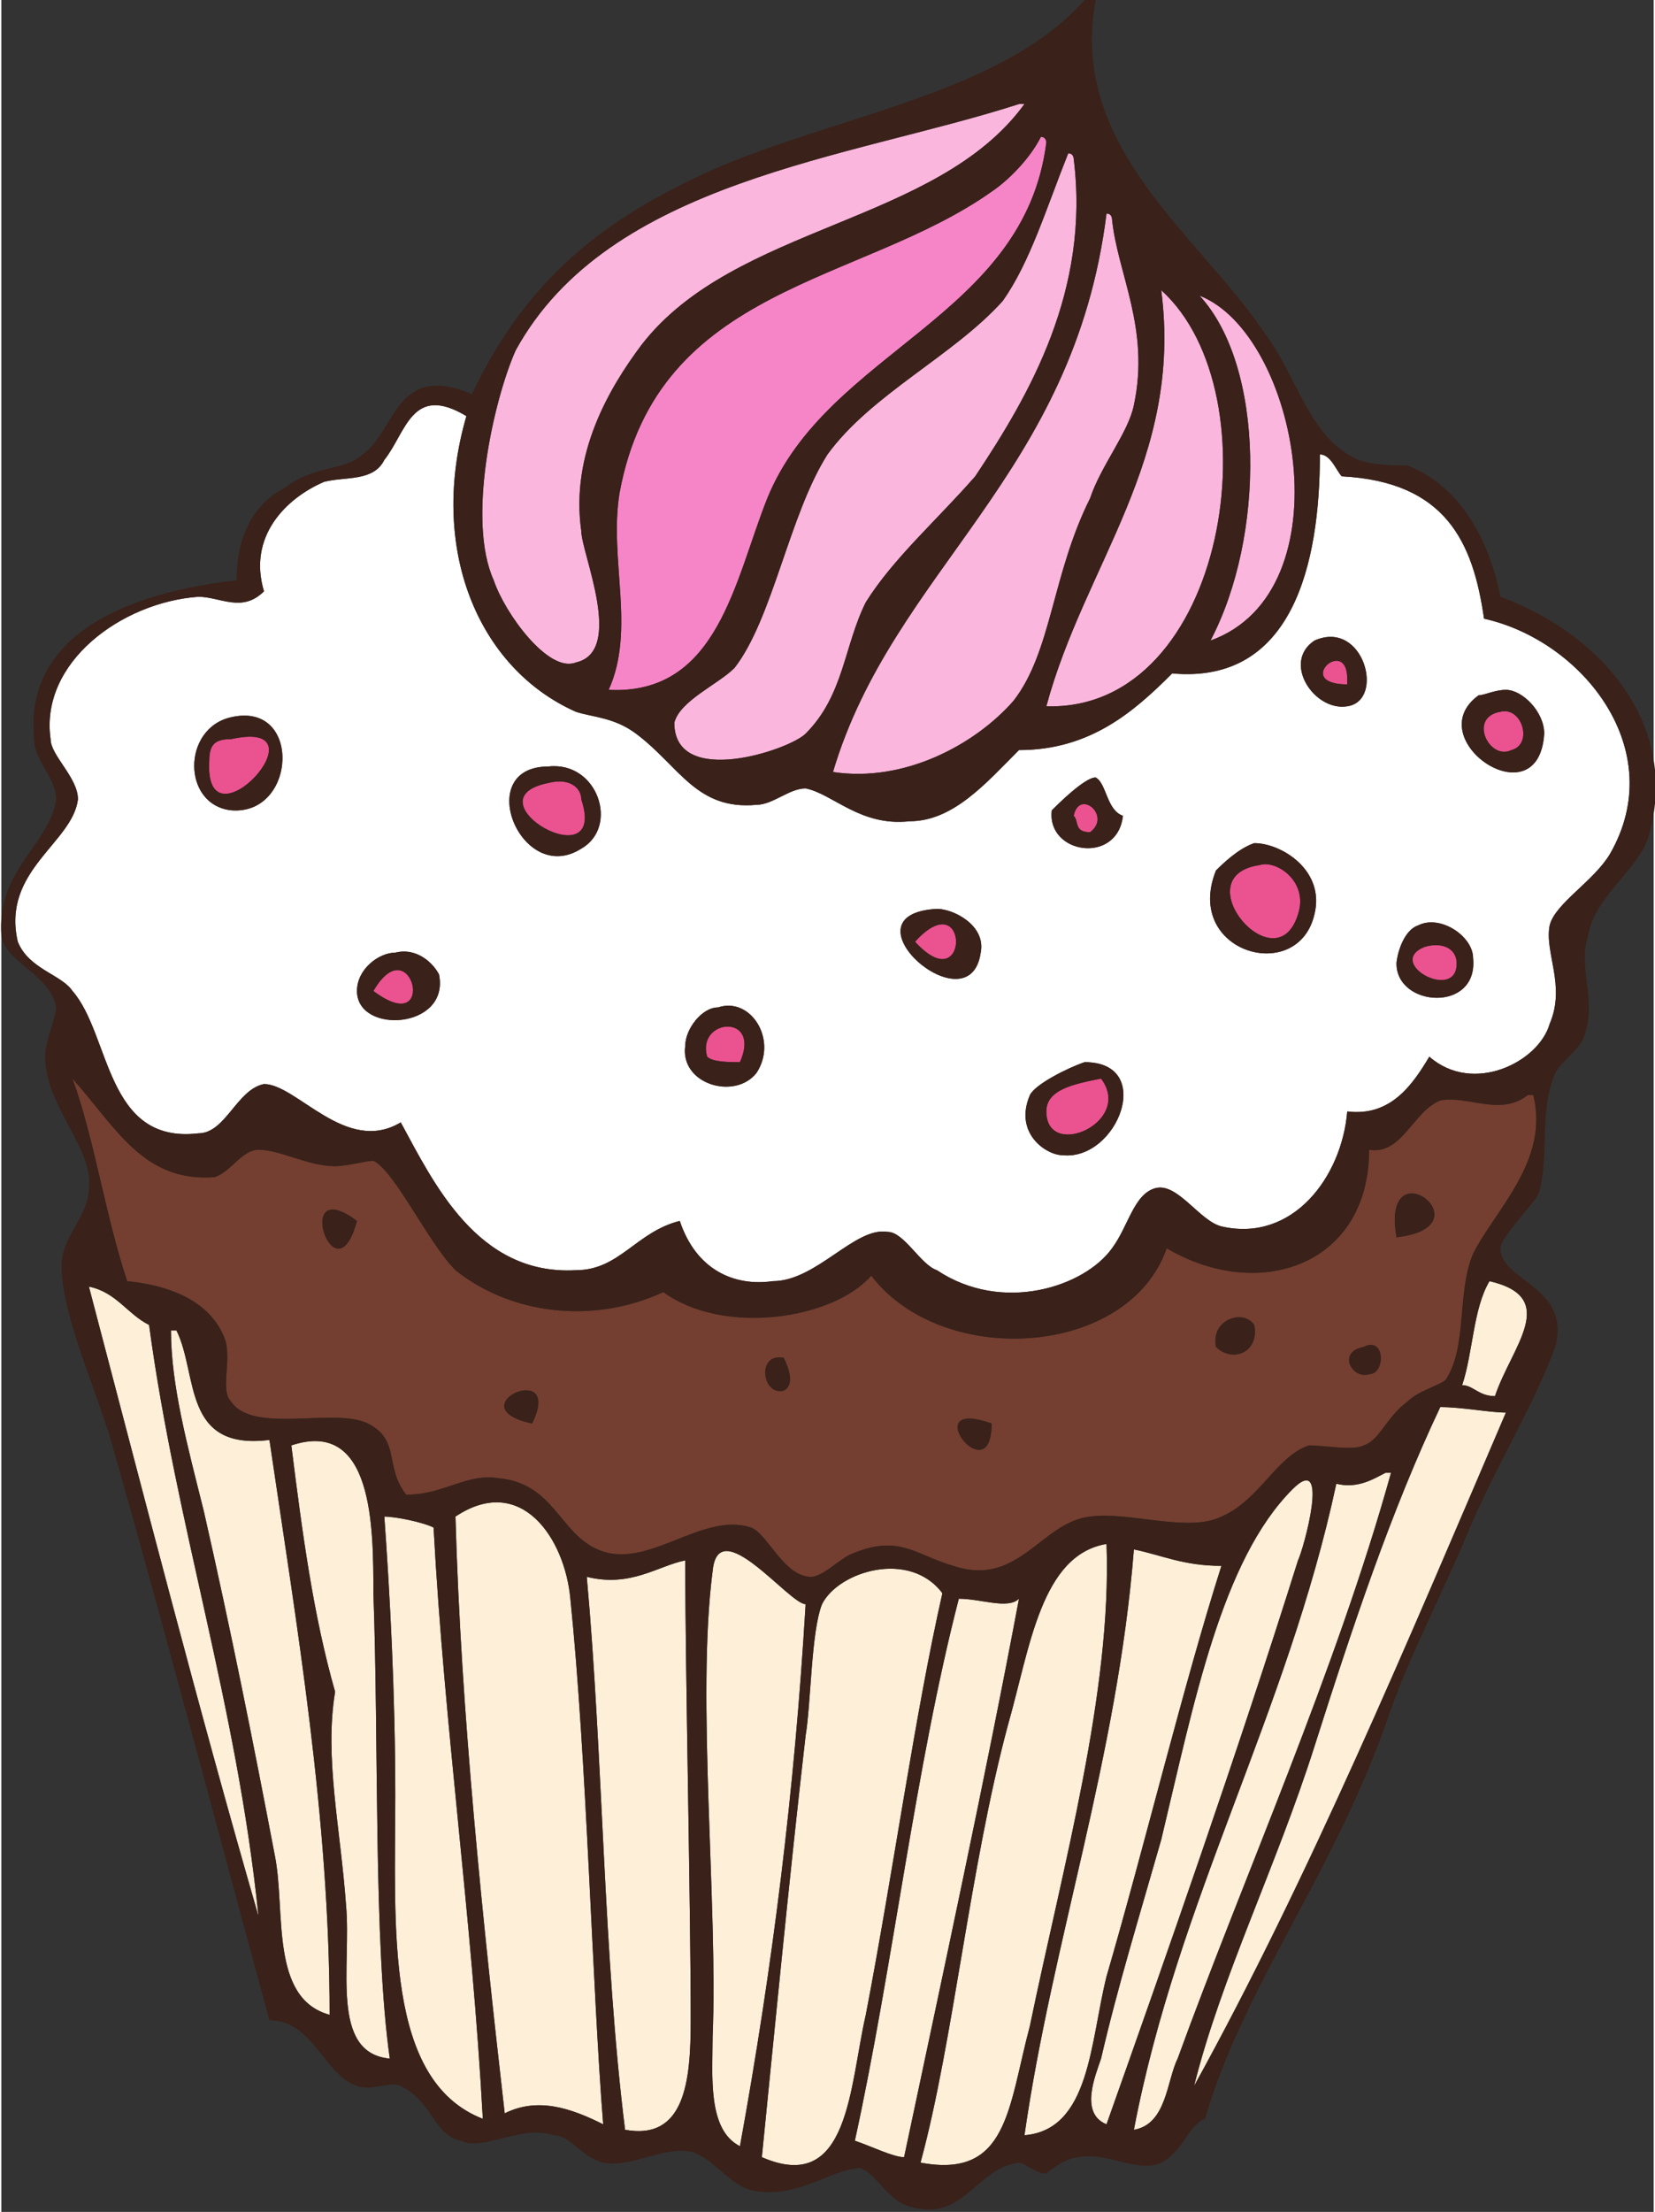 <?xml version="1.0" encoding="UTF-8"?>
<!DOCTYPE svg PUBLIC "-//W3C//DTD SVG 1.1//EN" "http://www.w3.org/Graphics/SVG/1.1/DTD/svg11.dtd">
<!-- Creator: CorelDRAW X8 -->
<svg xmlns="http://www.w3.org/2000/svg" xml:space="preserve" width="2.259in" height="3.017in" version="1.1" style="shape-rendering:geometricPrecision; text-rendering:geometricPrecision; image-rendering:optimizeQuality; fill-rule:evenodd; clip-rule:evenodd"
viewBox="0 0 302 404"
 xmlns:xlink="http://www.w3.org/1999/xlink">
 <rect x="0" y="0" width="302" height="404" fill="#333333" stroke="none"/>
 <defs>
  <style type="text/css">
   <![CDATA[
    .fil6 {fill:#3A2119;fill-rule:nonzero}
    .fil1 {fill:#743F30;fill-rule:nonzero}
    .fil0 {fill:#EB5290;fill-rule:nonzero}
    .fil4 {fill:#F685C7;fill-rule:nonzero}
    .fil3 {fill:#FAB6DD;fill-rule:nonzero}
    .fil2 {fill:#FEEFD8;fill-rule:nonzero}
    .fil5 {fill:white;fill-rule:nonzero}
   ]]>
  </style>
 </defs>
 <g id="Layer_x0020_1">

  <path class="fil0" d="M42 135c-3,0 -4,1 -4,4 -1,17 22,-8 4,-4z"/>
  <path class="fil0" d="M237 167c2,-6 -4,-10 -7,-9 -14,2 3,22 7,9z"/>
  <path class="fil0" d="M106 146c0,-2 -2,-4 -6,-3 -15,3 11,18 6,3z"/>
  <path class="fil1" d="M279 200c-5,4 -11,0 -16,1 -5,2 -7,10 -13,9 0,21 -20,28 -37,18 -7,20 -41,22 -54,5 -7,8 -27,11 -38,3 -13,6 -28,4 -38,-4 -5,-5 -11,-18 -15,-20 -1,0 -5,1 -7,1 -5,0 -10,-3 -14,-3 -3,0 -5,4 -8,5 -13,1 -18,-9 -26,-18 4,11 6,25 10,37 10,1 16,5 18,11 1,4 -1,9 1,11 4,6 19,1 25,4 6,3 3,8 7,13 7,0 11,-4 17,-3 10,1 11,10 18,13 9,4 19,-7 28,-4 3,1 6,9 11,9 2,0 5,-3 7,-4 9,-4 12,0 19,2 12,4 16,-8 25,-9 7,-1 18,3 24,0 7,-3 10,-11 16,-13 3,0 8,1 10,0 3,-1 4,-5 8,-8 2,-2 6,-3 7,-4 4,-6 2,-16 5,-23 4,-8 14,-17 11,-29 0,0 -1,0 -1,0zm-214 23c-4,15 -12,-9 0,0l0 0zm32 37c-14,-3 6,-12 0,0l0 0zm46 -6c-4,1 -5,-7 0,-6 1,2 2,5 0,6zm38 6c0,13 -14,-5 0,0l0 0zm41 -14c-1,-5 5,-7 7,-4 1,5 -4,7 -7,4zm28 5c-3,1 -6,-4 -1,-5 4,-2 4,5 1,5zm5 -25c-3,-17 17,-2 0,0l0 0z"/>
  <path class="fil2" d="M267 253c2,0 3,2 6,2 3,-9 12,-18 -1,-21 -3,5 -3,13 -5,19z"/>
  <path class="fil2" d="M263 257c-9,19 -16,40 -23,62 -7,22 -17,42 -22,62 21,-38 39,-81 57,-123 -3,0 -8,-1 -12,-1z"/>
  <path class="fil0" d="M68 181c12,9 7,-12 0,0l0 0z"/>
  <path class="fil3" d="M221 117c25,-9 16,-56 -2,-63 12,13 12,44 2,63z"/>
  <path class="fil0" d="M266 176c0,-3 -3,-4 -6,-3 -7,3 6,10 6,3z"/>
  <path class="fil0" d="M199 152c4,-3 -2,-8 -3,-3 1,1 0,3 3,3z"/>
  <path class="fil0" d="M246 125c0,0 0,-1 0,-1 0,-8 -10,1 0,1z"/>
  <path class="fil0" d="M276 137c4,-1 2,-8 -2,-7 -6,1 -2,9 2,7z"/>
  <path class="fil4" d="M181 35c-24,17 -61,17 -68,55 -2,12 3,25 -2,36 20,1 23,-20 29,-35 11,-27 47,-33 51,-65 0,0 0,-1 -1,-1 -2,4 -6,8 -9,10z"/>
  <path class="fil3" d="M105 121c9,-2 1,-20 1,-24 -2,-14 5,-26 11,-34 17,-22 54,-22 70,-44 0,0 0,0 -1,0 -31,10 -75,14 -92,45 -4,9 -9,31 -4,42 2,6 10,17 15,15z"/>
  <path class="fil3" d="M185 128c7,-9 7,-23 14,-37 2,-6 7,-12 8,-17 3,-14 -3,-24 -4,-34 0,0 0,-1 -1,-1 -6,48 -39,65 -50,102 13,2 26,-5 33,-13z"/>
  <path class="fil3" d="M212 53c4,31 -14,50 -21,76 33,1 42,-57 21,-76z"/>
  <path class="fil0" d="M135 194c4,-9 -8,-8 -6,-1 1,1 4,1 6,1z"/>
  <path class="fil3" d="M151 83c-7,11 -10,30 -17,39 -3,3 -10,6 -11,10 0,12 21,5 24,2 7,-7 7,-16 11,-24 5,-8 13,-15 20,-23 10,-15 21,-34 18,-58 0,0 0,-1 -1,-1 -4,10 -7,20 -12,27 -9,10 -24,17 -32,28z"/>
  <path class="fil0" d="M167 172c10,11 10,-11 0,0l0 0z"/>
  <path class="fil0" d="M191 203c0,9 16,2 10,-6 -5,1 -10,2 -10,6z"/>
  <path class="fil2" d="M223 286c-7,0 -11,-2 -16,-3 -3,38 -15,72 -20,107 12,-1 12,-17 15,-29 7,-24 14,-53 21,-75z"/>
  <path class="fil2" d="M175 292c-8,31 -12,67 -19,99 3,1 7,3 9,3 7,-33 15,-70 21,-102 -2,2 -7,0 -11,0z"/>
  <path class="fil2" d="M202 282c-12,2 -14,19 -18,33 -7,26 -10,58 -16,80 16,3 16,-10 20,-25 6,-29 15,-61 14,-88z"/>
  <path class="fil2" d="M150 293c-2,5 -2,18 -3,24 -3,26 -6,57 -8,77 16,7 16,-13 19,-26 5,-26 9,-55 14,-77 -6,-8 -19,-4 -22,2z"/>
  <path class="fil2" d="M130 287c-3,23 1,61 0,85 0,7 -1,17 5,20 6,-33 10,-65 12,-99 -3,0 -16,-17 -17,-6z"/>
  <path class="fil2" d="M253 269c-2,1 -5,3 -9,2 -9,42 -29,76 -37,118 6,-1 6,-9 8,-13 12,-33 29,-71 39,-107 0,0 0,0 -1,0z"/>
  <path class="fil5" d="M294 156c11,-19 -5,-39 -23,-43 -2,-14 -7,-25 -26,-26 -1,-1 -2,-4 -4,-4 0,20 -5,42 -27,40 -7,7 -15,14 -28,14 -6,6 -12,13 -20,13 -9,1 -14,-5 -19,-6 -3,0 -6,3 -9,3 -11,1 -14,-7 -22,-13 -4,-3 -8,-3 -11,-4 -18,-8 -27,-30 -20,-54 -10,-6 -11,3 -15,8 -2,4 -7,3 -11,4 -7,3 -14,10 -11,20 -4,4 -8,1 -12,1 -14,1 -29,12 -27,26 0,3 5,7 5,11 -1,8 -14,13 -11,26 2,5 8,6 10,9 7,8 6,28 23,26 5,0 7,-8 12,-9 6,0 15,13 25,7 6,11 14,28 32,27 8,0 11,-7 19,-9 3,9 10,12 17,11 8,0 15,-10 21,-9 3,0 6,6 9,7 12,8 27,3 32,-4 3,-4 4,-10 8,-11 4,-1 8,6 12,7 13,3 22,-9 23,-21 8,1 12,-5 15,-10 8,7 20,1 22,-6 3,-7 -1,-13 0,-18 1,-4 8,-8 11,-13zm-252 -8c-9,-1 -9,-15 0,-17 13,-3 12,18 0,17zm23 33c0,-4 4,-7 7,-7 4,-1 7,2 8,4 2,10 -15,11 -15,3zm41 -26c-11,7 -20,-15 -6,-15 9,-1 13,11 6,15zm32 41c-4,5 -14,2 -13,-5 0,-3 3,-7 6,-7 6,-2 11,6 7,12zm33 -30c3,0 9,3 8,8 -2,14 -26,-7 -8,-8zm29 -24c2,1 2,6 5,7 -1,9 -14,7 -13,-1 1,-1 6,-6 8,-6zm-6 69c-3,0 -9,-4 -6,-11 1,-2 7,-5 10,-6 13,0 6,18 -4,17zm46 -44c-3,13 -24,7 -18,-8 1,-1 4,-4 7,-5 5,0 13,5 11,13zm6 -38c-6,1 -12,-8 -6,-12 9,-4 13,11 6,12zm9 47c0,-1 1,-6 4,-7 4,-2 10,2 10,6 1,10 -14,9 -14,1zm15 -49c1,0 3,-1 5,-1 3,0 7,4 7,8 -1,16 -23,1 -12,-7z"/>
  <path class="fil2" d="M236 272c-13,13 -18,39 -24,64 -4,14 -8,27 -11,40 -1,3 -4,10 1,12 11,-31 24,-68 35,-103 1,-2 6,-20 -1,-13z"/>
  <path class="fil2" d="M16 235c10,38 20,77 31,115 -4,-39 -15,-71 -20,-108 -4,-2 -6,-6 -11,-7z"/>
  <path class="fil2" d="M32 243c-1,0 -1,0 -1,0 0,10 3,21 6,33 5,22 9,42 13,63 2,10 -1,26 10,29 0,-36 -6,-71 -11,-105 -16,2 -13,-12 -17,-20z"/>
  <path class="fil2" d="M83 277c1,36 5,74 9,109 6,-3 12,-1 18,2 -2,-25 -3,-67 -6,-96 -1,-11 -9,-23 -21,-15z"/>
  <path class="fil2" d="M70 277c1,14 2,32 2,51 0,24 -2,52 16,59 -2,-37 -7,-71 -9,-108 -2,-1 -7,-2 -9,-2z"/>
  <path class="fil2" d="M125 285c-5,1 -10,5 -18,3 3,33 3,69 7,101 11,2 12,-9 12,-20 0,-21 -1,-64 -1,-84z"/>
  <path class="fil2" d="M53 264c2,16 4,31 8,45 -2,12 1,25 2,39 1,11 -3,27 8,28 -3,-21 -2,-58 -3,-85 0,-12 0,-32 -15,-27z"/>
  <path class="fil6" d="M0 171c1,5 9,7 10,13 0,2 -2,6 -2,9 0,9 9,17 8,24 0,5 -5,9 -5,14 0,9 6,22 9,32 10,35 20,73 29,106 8,0 10,10 16,12 3,1 6,-1 8,0 6,3 6,9 11,10 4,2 11,-3 17,-1 3,0 5,4 9,5 5,1 11,-3 16,-2 4,1 7,6 11,7 8,2 15,-4 20,-4 3,1 5,6 9,7 10,3 12,-7 20,-8 1,0 3,2 5,2 1,-1 4,-3 6,-3 5,-1 11,3 15,1 4,-2 5,-7 8,-8 7,-24 23,-44 33,-72 4,-12 10,-23 15,-35 5,-12 12,-23 16,-34 3,-11 -10,-12 -10,-18 0,-2 6,-8 7,-10 2,-7 0,-15 3,-22 1,-2 4,-4 5,-6 3,-7 -1,-13 1,-19 1,-7 9,-12 11,-18 6,-20 -8,-37 -27,-44 -2,-10 -7,-20 -17,-24 -3,0 -6,0 -9,-1 -9,-4 -11,-15 -17,-23 -12,-18 -36,-34 -31,-61 -1,0 -1,0 -2,0 -15,17 -45,21 -68,31 -20,9 -34,20 -44,41 -14,-6 -14,7 -20,11 -3,3 -9,2 -14,6 -6,3 -9,9 -9,17 -18,2 -39,9 -37,29 0,4 4,7 4,11 -1,8 -11,13 -10,25zm16 64c5,1 7,5 11,7 5,37 16,69 20,108 -11,-38 -21,-77 -31,-115zm34 104c-4,-21 -8,-41 -13,-63 -3,-12 -6,-23 -6,-33 0,0 0,0 1,0 4,8 1,22 17,20 5,34 11,69 11,105 -11,-3 -8,-19 -10,-29zm13 9c-1,-14 -4,-27 -2,-39 -4,-14 -6,-29 -8,-45 15,-5 15,15 15,27 1,27 0,64 3,85 -11,-1 -7,-17 -8,-28zm9 -20c0,-19 -1,-37 -2,-51 2,0 7,1 9,2 2,37 7,71 9,108 -18,-7 -16,-35 -16,-59zm20 58c-4,-35 -8,-73 -9,-109 12,-8 20,4 21,15 3,29 4,71 6,96 -6,-3 -12,-5 -18,-2zm22 3c-4,-32 -4,-68 -7,-101 8,2 13,-2 18,-3 0,20 1,63 1,84 0,11 -1,22 -12,20zm21 3c-6,-3 -5,-13 -5,-20 1,-24 -3,-62 0,-85 1,-11 14,6 17,6 -2,34 -6,66 -12,99zm4 2c2,-20 5,-51 8,-77 1,-6 1,-19 3,-24 3,-6 16,-10 22,-2 -5,22 -9,51 -14,77 -3,13 -3,33 -19,26zm26 0c-2,0 -6,-2 -9,-3 7,-32 11,-68 19,-99 4,0 9,2 11,0 -6,32 -14,69 -21,102zm23 -24c-4,15 -4,28 -20,25 6,-22 9,-54 16,-80 4,-14 6,-31 18,-33 1,27 -8,59 -14,88zm-1 20c5,-35 17,-69 20,-107 5,1 9,3 16,3 -7,22 -14,51 -21,75 -3,12 -3,28 -15,29zm14 -14c3,-13 7,-26 11,-40 6,-25 11,-51 24,-64 7,-7 2,11 1,13 -11,35 -24,72 -35,103 -5,-2 -2,-9 -1,-12zm14 0c-2,4 -2,12 -8,13 8,-42 28,-76 37,-118 4,1 7,-1 9,-2 1,0 1,0 1,0 -10,36 -27,74 -39,107zm3 5c5,-20 15,-40 22,-62 7,-22 14,-43 23,-62 4,0 9,1 12,1 -18,42 -36,85 -57,123zm55 -126c-3,0 -4,-2 -6,-2 2,-6 2,-14 5,-19 13,3 4,12 1,21zm-4 -26c-3,7 -1,17 -5,23 -1,1 -5,2 -7,4 -4,3 -5,7 -8,8 -2,1 -7,0 -10,0 -6,2 -9,10 -16,13 -6,3 -17,-1 -24,0 -9,1 -13,13 -25,9 -7,-2 -10,-6 -19,-2 -2,1 -5,4 -7,4 -5,0 -8,-8 -11,-9 -9,-3 -19,8 -28,4 -7,-3 -8,-12 -18,-13 -6,-1 -10,3 -17,3 -4,-5 -1,-10 -7,-13 -6,-3 -21,2 -25,-4 -2,-2 0,-7 -1,-11 -2,-6 -8,-10 -18,-11 -4,-12 -6,-26 -10,-37 8,9 13,19 26,18 3,-1 5,-5 8,-5 4,0 9,3 14,3 2,0 6,-1 7,-1 4,2 10,15 15,20 10,8 25,10 38,4 11,8 31,5 38,-3 13,17 47,15 54,-5 17,10 37,3 37,-18 6,1 8,-7 13,-9 5,-1 11,3 16,-1 0,0 1,0 1,0 3,12 -7,21 -11,29zm-48 -112c10,-19 10,-50 -2,-63 18,7 27,54 2,63zm-9 -64c21,19 12,77 -21,76 7,-26 25,-45 21,-76zm-9 -13c1,10 7,20 4,34 -1,5 -6,11 -8,17 -7,14 -7,28 -14,37 -7,8 -20,15 -33,13 11,-37 44,-54 50,-102 1,0 1,1 1,1zm-7 -11c3,24 -8,43 -18,58 -7,8 -15,15 -20,23 -4,8 -4,17 -11,24 -3,3 -24,10 -24,-2 1,-4 8,-7 11,-10 7,-9 10,-28 17,-39 8,-11 23,-18 32,-28 5,-7 8,-17 12,-27 1,0 1,1 1,1zm-6 -4c1,0 1,1 1,1 -4,32 -40,38 -51,65 -6,15 -9,36 -29,35 5,-11 0,-24 2,-36 7,-38 44,-38 68,-55 3,-2 7,-6 9,-10zm-96 39c17,-31 61,-35 92,-45 1,0 1,0 1,0 -16,22 -53,22 -70,44 -6,8 -13,20 -11,34 0,4 8,22 -1,24 -5,2 -13,-9 -15,-15 -5,-11 0,-33 4,-42zm-80 82c0,-4 -5,-8 -5,-11 -2,-14 13,-25 27,-26 4,0 8,3 12,-1 -3,-10 4,-17 11,-20 4,-1 9,0 11,-4 4,-5 5,-14 15,-8 -7,24 2,46 20,54 3,1 7,1 11,4 8,6 11,14 22,13 3,0 6,-3 9,-3 5,1 10,7 19,6 8,0 14,-7 20,-13 13,0 21,-7 28,-14 22,2 27,-20 27,-40 2,0 3,3 4,4 19,1 24,12 26,26 18,4 34,24 23,43 -3,5 -10,9 -11,13 -1,5 3,11 0,18 -2,7 -14,13 -22,6 -3,5 -7,11 -15,10 -1,12 -10,24 -23,21 -4,-1 -8,-8 -12,-7 -4,1 -5,7 -8,11 -5,7 -20,12 -32,4 -3,-1 -6,-7 -9,-7 -6,-1 -13,9 -21,9 -7,1 -14,-2 -17,-11 -8,2 -11,9 -19,9 -18,1 -26,-16 -32,-27 -10,6 -19,-7 -25,-7 -5,1 -7,9 -12,9 -17,2 -16,-18 -23,-26 -2,-3 -8,-4 -10,-9 -3,-13 10,-18 11,-26z"/>
  <path class="fil6" d="M246 129c7,-1 3,-16 -6,-12 -6,4 0,13 6,12zm0 -5c0,0 0,1 0,1 -10,0 0,-9 0,-1z"/>
  <path class="fil6" d="M282 134c0,-4 -4,-8 -7,-8 -2,0 -4,1 -5,1 -11,8 11,23 12,7zm-8 -4c4,-1 6,6 2,7 -4,2 -8,-6 -2,-7z"/>
  <path class="fil6" d="M205 149c-3,-1 -3,-6 -5,-7 -2,0 -7,5 -8,6 -1,8 12,10 13,1zm-6 3c-3,0 -2,-2 -3,-3 1,-5 7,0 3,3z"/>
  <path class="fil6" d="M42 148c12,1 13,-20 0,-17 -9,2 -9,16 0,17zm0 -13c18,-4 -5,21 -4,4 0,-3 1,-4 4,-4z"/>
  <path class="fil6" d="M106 155c7,-4 3,-16 -6,-15 -14,0 -5,22 6,15zm-6 -12c4,-1 6,1 6,3 5,15 -21,0 -6,-3z"/>
  <path class="fil6" d="M240 167c2,-8 -6,-13 -11,-13 -3,1 -6,4 -7,5 -6,15 15,21 18,8zm-10 -9c3,-1 9,3 7,9 -4,13 -21,-7 -7,-9z"/>
  <path class="fil6" d="M269 175c0,-4 -6,-8 -10,-6 -3,1 -4,6 -4,7 0,8 15,9 14,-1zm-9 -2c3,-1 6,0 6,3 0,7 -13,0 -6,-3z"/>
  <path class="fil6" d="M179 174c1,-5 -5,-8 -8,-8 -18,1 6,22 8,8zm-12 -2c10,-11 10,11 0,0l0 0z"/>
  <path class="fil6" d="M65 181c0,8 17,7 15,-3 -1,-2 -4,-5 -8,-4 -3,0 -7,3 -7,7zm3 0c7,-12 12,9 0,0l0 0z"/>
  <path class="fil6" d="M138 196c4,-6 -1,-14 -7,-12 -3,0 -6,4 -6,7 -1,7 9,10 13,5zm-3 -2c-2,0 -5,0 -6,-1 -2,-7 10,-8 6,1z"/>
  <path class="fil6" d="M188 200c-3,7 3,11 6,11 10,1 17,-17 4,-17 -3,1 -9,4 -10,6zm13 -3c6,8 -10,15 -10,6 0,-4 5,-5 10,-6z"/>
  <path class="fil6" d="M255 226c17,-2 -3,-17 0,0l0 0z"/>
  <path class="fil6" d="M65 223c-12,-9 -4,15 0,0l0 0z"/>
  <path class="fil6" d="M222 246c3,3 8,1 7,-4 -2,-3 -8,-1 -7,4z"/>
  <path class="fil6" d="M249 246c-5,1 -2,6 1,5 3,0 3,-7 -1,-5z"/>
  <path class="fil6" d="M143 254c2,-1 1,-4 0,-6 -5,-1 -4,7 0,6z"/>
  <path class="fil6" d="M181 260c-14,-5 0,13 0,0l0 0z"/>
  <path class="fil6" d="M97 260c6,-12 -14,-3 0,0l0 0z"/>
 </g>
</svg>
